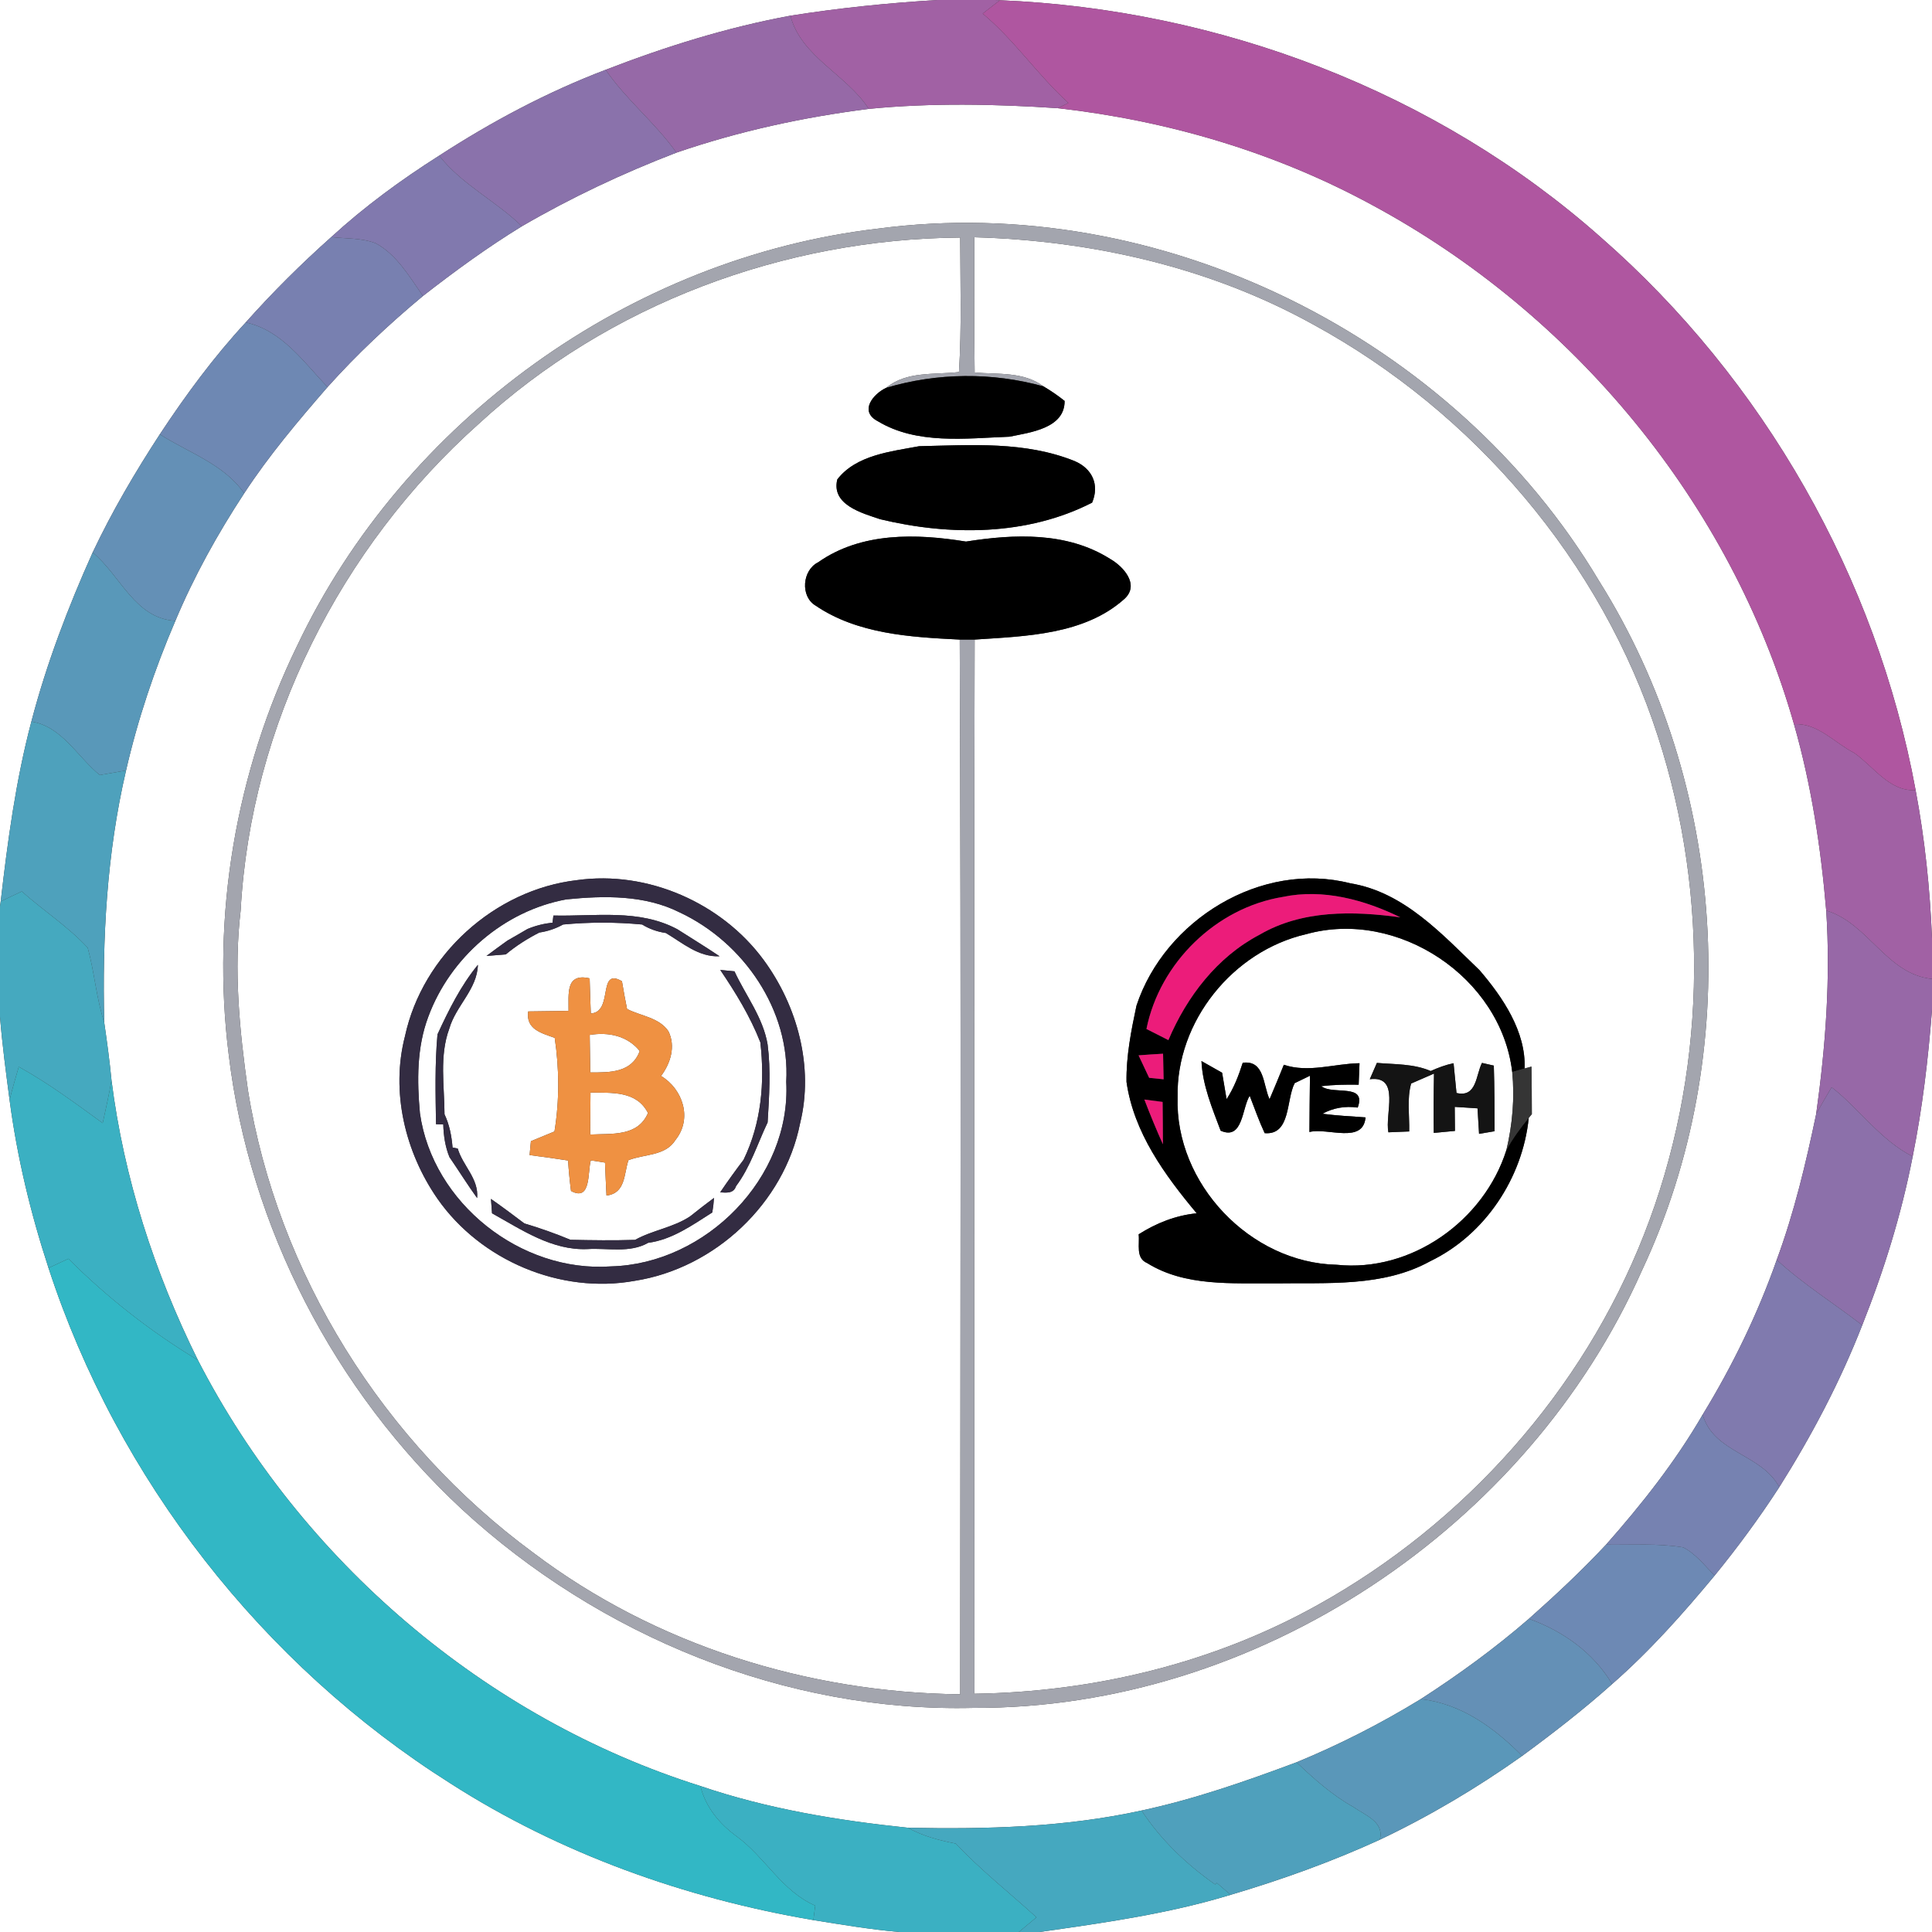 <?xml version="1.0" encoding="UTF-8" ?>
<!DOCTYPE svg PUBLIC "-//W3C//DTD SVG 1.1//EN" "http://www.w3.org/Graphics/SVG/1.1/DTD/svg11.dtd">
<svg width="250pt" height="250pt" viewBox="0 0 250 250" version="1.1" xmlns="http://www.w3.org/2000/svg">
<rect x="0" y="0" width="250" height="250" fill="#333333" stroke="none"/>
<g id="#ffffffff">
<path fill="#ffffff" opacity="1.00" d=" M 0.00 0.00 L 121.33 0.00 C 114.95 0.38 108.59 1.03 102.28 2.03 C 94.10 3.54 86.12 6.03 78.37 9.03 C 70.80 11.91 63.63 15.73 56.83 20.14 C 51.90 23.27 47.17 26.73 42.86 30.68 C 38.97 34.15 35.27 37.82 31.80 41.72 C 27.66 46.19 24.04 51.11 20.68 56.20 C 17.48 61.11 14.50 66.18 11.99 71.49 C 8.81 78.57 6.03 85.85 4.06 93.37 C 2.04 101.00 0.99 108.83 0.09 116.65 L 0.00 117.28 L 0.00 0.00 Z" />
<path fill="#ffffff" opacity="1.00" d=" M 128.75 0.00 L 250.00 0.00 L 250.00 121.41 C 249.74 114.98 249.07 108.57 247.88 102.24 C 242.82 74.74 228.23 49.16 207.19 30.75 C 185.89 11.84 157.76 1.20 129.39 0.03 L 128.75 0.00 Z" />
<path fill="#ffffff" opacity="1.00" d=" M 112.42 14.09 C 120.55 13.29 128.75 13.46 136.89 14.00 C 151.06 15.60 164.95 19.68 177.50 26.50 C 203.59 40.53 224.01 65.13 232.14 93.71 C 234.39 101.57 235.62 109.68 236.31 117.82 C 236.89 126.63 236.23 135.44 235.01 144.16 C 233.68 150.54 232.17 156.89 229.91 163.02 C 227.45 170.02 224.19 176.73 220.32 183.06 C 216.81 189.12 212.45 194.64 207.82 199.88 C 204.67 203.25 201.29 206.41 197.84 209.47 C 193.45 213.28 188.73 216.71 183.85 219.86 C 178.72 223.00 173.34 225.75 167.77 228.04 C 161.21 230.49 154.57 232.81 147.72 234.28 C 137.78 236.46 127.61 236.72 117.48 236.51 C 108.38 235.56 99.31 234.07 90.63 231.11 C 62.79 222.34 38.95 201.92 25.61 176.00 C 19.97 164.64 16.02 152.40 14.43 139.80 C 14.19 137.29 13.85 134.81 13.49 132.32 C 13.22 121.38 13.82 110.39 16.31 99.70 C 17.83 93.07 20.01 86.59 22.69 80.34 C 25.11 74.56 28.17 69.06 31.60 63.83 C 34.79 58.95 38.56 54.49 42.38 50.09 C 46.18 45.85 50.35 41.94 54.73 38.30 C 58.85 35.09 63.08 32.00 67.53 29.28 C 73.92 25.56 80.63 22.40 87.53 19.75 C 95.59 16.98 103.96 15.16 112.42 14.09 M 113.56 29.59 C 81.53 33.34 52.28 54.42 38.46 83.54 C 30.51 99.87 27.33 118.48 29.60 136.50 C 32.29 158.83 43.30 179.96 59.74 195.27 C 77.55 211.70 101.65 221.60 125.99 221.00 C 162.57 221.14 197.68 197.76 212.46 164.41 C 225.73 136.20 223.48 101.56 206.92 75.18 C 188.13 43.62 150.07 24.73 113.56 29.59 Z" />
<path fill="#ffffff" opacity="1.00" d=" M 61.93 54.86 C 78.75 39.36 101.45 30.91 124.25 30.74 C 124.26 36.54 124.45 42.35 124.09 48.14 C 120.93 48.52 117.31 47.99 114.68 50.18 C 112.97 50.98 111.14 53.23 113.58 54.50 C 118.64 57.56 124.96 56.72 130.61 56.51 C 133.32 55.96 137.79 55.42 137.76 51.88 C 136.89 51.18 135.98 50.56 135.03 50.00 C 132.46 48.06 129.13 48.47 126.12 48.20 C 126.03 42.36 126.07 36.53 126.08 30.70 C 141.28 31.13 156.51 34.56 169.88 41.96 C 190.71 53.30 207.24 72.64 214.53 95.28 C 221.30 116.15 220.77 139.35 212.72 159.79 C 204.79 180.00 189.49 197.14 170.53 207.67 C 157.00 215.23 141.54 218.94 126.09 219.17 C 126.08 173.70 126.01 128.23 126.12 82.76 C 132.74 82.32 140.34 82.15 145.53 77.47 C 147.49 75.64 145.36 73.29 143.63 72.31 C 138.06 68.80 131.24 69.09 125.00 70.08 C 118.57 69.03 111.44 68.84 105.87 72.76 C 103.81 73.78 103.54 77.17 105.53 78.36 C 110.96 82.05 117.83 82.45 124.19 82.76 C 124.38 128.25 124.27 173.75 124.25 219.24 C 104.53 219.02 84.78 212.86 69.00 200.92 C 49.63 186.67 35.90 164.85 32.08 141.05 C 31.00 133.37 30.22 125.57 31.14 117.83 C 32.44 93.82 44.05 70.81 61.93 54.86 M 108.35 62.03 C 107.53 65.32 111.55 66.40 113.91 67.19 C 122.91 69.36 132.94 69.34 141.32 65.04 C 142.30 62.71 141.33 60.63 139.05 59.66 C 132.64 57.08 125.69 57.59 118.94 57.74 C 115.28 58.43 110.80 58.87 108.35 62.03 M 74.66 113.89 C 64.00 115.13 54.68 123.59 52.41 134.06 C 50.54 141.27 52.42 149.09 56.62 155.13 C 62.20 163.11 72.52 167.48 82.13 165.74 C 92.51 164.12 101.48 155.71 103.53 145.36 C 105.33 138.08 103.20 130.18 98.81 124.21 C 93.37 116.82 83.78 112.61 74.66 113.89 M 147.06 130.13 C 146.37 133.38 145.72 136.66 145.77 140.00 C 146.71 146.56 150.71 152.04 154.85 157.00 C 152.14 157.27 149.62 158.27 147.34 159.72 C 147.50 161.00 146.91 162.79 148.44 163.44 C 153.37 166.51 159.44 166.01 165.00 166.07 C 171.74 165.96 178.95 166.58 185.07 163.20 C 192.16 159.79 197.03 152.44 197.82 144.65 L 198.22 144.17 C 198.22 142.12 198.20 140.07 198.17 138.02 L 197.28 138.26 C 197.48 133.53 194.47 129.05 191.45 125.54 C 186.61 120.90 181.68 115.43 174.73 114.30 C 163.21 111.35 150.72 119.04 147.06 130.13 Z" />
<path fill="#ffffff" opacity="1.00" d=" M 73.28 116.38 C 78.19 115.89 83.43 115.79 87.96 118.07 C 96.20 121.93 102.28 130.72 101.74 139.98 C 102.40 152.39 91.33 163.56 79.07 163.87 C 67.40 164.71 55.98 155.69 54.34 144.06 C 53.96 139.89 53.92 135.55 55.42 131.57 C 58.25 123.90 65.20 117.86 73.28 116.38 M 71.61 118.47 L 71.50 119.39 C 70.38 119.51 69.30 119.78 68.26 120.21 C 67.40 120.72 66.52 121.22 65.65 121.72 C 64.74 122.37 63.84 123.03 62.95 123.70 C 63.57 123.65 64.82 123.55 65.45 123.50 C 66.78 122.39 68.24 121.46 69.79 120.67 C 70.88 120.51 71.91 120.16 72.87 119.63 C 76.27 119.31 79.69 119.31 83.09 119.63 C 84.03 120.21 85.06 120.57 86.16 120.73 C 88.34 122.02 90.40 123.87 93.11 123.74 C 91.32 122.53 89.47 121.41 87.66 120.25 C 82.69 117.58 77.00 118.60 71.61 118.47 M 56.61 133.85 C 56.26 137.71 56.36 141.59 56.42 145.47 L 57.36 145.50 C 57.40 146.95 57.61 148.39 58.16 149.73 C 59.37 151.49 60.49 153.30 61.74 155.03 C 61.97 152.51 59.88 150.86 59.23 148.62 L 58.56 148.49 C 58.44 147.00 58.16 145.54 57.52 144.19 C 57.51 140.51 56.83 136.64 58.14 133.10 C 58.99 130.14 61.74 128.04 61.84 124.85 C 59.62 127.55 58.07 130.69 56.61 133.85 M 93.20 125.51 C 95.21 128.48 97.08 131.53 98.39 134.88 C 98.98 140.07 98.52 145.32 96.22 150.07 C 95.18 151.45 94.16 152.85 93.19 154.29 C 93.98 154.34 94.93 154.46 95.24 153.49 C 97.10 151.01 98.01 148.01 99.33 145.24 C 99.53 141.89 99.76 138.51 99.33 135.17 C 98.75 131.67 96.50 128.84 95.04 125.69 C 94.58 125.65 93.66 125.56 93.20 125.51 M 73.57 130.81 C 71.83 130.83 70.09 130.85 68.35 130.88 C 68.02 133.19 70.06 133.68 71.78 134.30 C 72.38 138.31 72.40 142.40 71.75 146.41 C 70.73 146.83 69.72 147.25 68.70 147.67 C 68.66 148.12 68.57 149.02 68.53 149.47 C 70.19 149.68 71.85 149.91 73.51 150.17 C 73.59 151.49 73.72 152.80 73.89 154.11 C 76.53 155.54 76.02 151.60 76.45 150.15 C 76.91 150.22 77.83 150.37 78.29 150.44 C 78.34 151.86 78.41 153.28 78.48 154.70 C 80.97 154.41 80.72 151.91 81.32 150.13 C 83.38 149.31 86.12 149.62 87.43 147.48 C 89.61 144.74 88.37 140.93 85.54 139.23 C 86.77 137.59 87.45 135.40 86.50 133.45 C 85.30 131.66 82.93 131.48 81.14 130.56 C 80.90 129.37 80.68 128.17 80.48 126.97 C 77.27 125.10 79.42 130.99 76.45 131.14 C 76.39 129.62 76.34 128.11 76.30 126.60 C 73.14 125.87 73.60 128.65 73.57 130.81 M 63.53 155.14 C 63.56 155.60 63.63 156.53 63.67 157.00 C 67.51 159.13 71.42 161.83 76.02 161.63 C 78.62 161.47 81.50 162.18 83.87 160.82 C 86.98 160.41 89.59 158.53 92.17 156.89 C 92.28 156.27 92.35 155.64 92.39 155.01 C 91.35 155.78 90.32 156.58 89.31 157.39 C 87.12 158.85 84.44 159.18 82.18 160.44 C 79.39 160.53 76.61 160.49 73.82 160.43 C 71.87 159.62 69.87 158.91 67.85 158.31 C 66.42 157.23 64.99 156.16 63.53 155.14 Z" />
<path fill="#ffffff" opacity="1.00" d=" M 152.38 141.96 C 152.18 132.17 159.54 123.06 169.03 120.88 C 180.86 117.58 194.24 126.47 195.68 138.71 C 196.01 142.09 195.71 145.51 194.93 148.81 C 192.04 157.96 182.63 164.68 172.97 163.66 C 161.78 163.42 152.02 153.16 152.38 141.96 M 166.13 137.78 C 165.52 139.27 164.92 140.77 164.28 142.24 C 163.42 140.41 163.67 137.16 160.81 137.52 C 160.29 139.16 159.67 140.78 158.72 142.23 C 158.58 141.37 158.29 139.66 158.14 138.81 C 157.47 138.43 156.14 137.68 155.47 137.30 C 155.61 140.45 156.86 143.40 157.95 146.31 C 160.86 147.60 160.70 143.36 161.71 141.79 C 162.34 143.41 162.91 145.05 163.65 146.63 C 167.05 146.91 166.41 142.31 167.53 140.16 C 168.02 139.92 169.01 139.44 169.51 139.20 C 169.47 141.62 169.46 144.05 169.44 146.48 C 171.77 145.88 176.39 148.08 176.70 144.59 C 174.84 144.46 172.97 144.36 171.12 144.12 C 172.52 143.36 174.04 143.09 175.69 143.32 C 176.85 140.10 172.52 141.75 170.97 140.55 C 172.57 140.36 174.19 140.33 175.81 140.36 C 175.85 139.43 175.88 138.51 175.92 137.58 C 172.66 137.63 169.32 138.86 166.13 137.78 M 185.13 138.59 C 182.93 137.64 180.51 137.74 178.17 137.54 C 177.94 138.07 177.48 139.12 177.25 139.65 C 181.26 139.14 179.17 144.19 179.66 146.52 C 180.55 146.48 181.45 146.44 182.35 146.41 C 182.40 144.35 182.04 142.21 182.60 140.21 C 183.34 139.89 184.82 139.24 185.56 138.92 C 185.51 141.48 185.50 144.04 185.53 146.60 C 186.44 146.52 187.35 146.43 188.27 146.34 C 188.26 145.56 188.25 144.01 188.24 143.23 C 188.98 143.28 190.46 143.37 191.19 143.42 C 191.24 144.25 191.34 145.89 191.39 146.72 C 191.89 146.63 192.90 146.47 193.40 146.38 C 193.39 143.55 193.39 140.72 193.30 137.89 C 192.92 137.80 192.15 137.63 191.77 137.54 C 190.97 139.06 191.12 142.07 188.47 141.43 C 188.38 140.47 188.19 138.54 188.09 137.58 C 187.07 137.79 186.08 138.16 185.13 138.59 Z" />
<path fill="#ffffff" opacity="1.00" d=" M 247.50 149.65 C 248.76 143.39 249.51 137.03 250.00 130.66 L 250.00 250.00 L 134.50 250.00 C 142.81 248.82 151.18 247.65 159.24 245.19 C 165.82 243.24 172.30 240.92 178.54 238.06 C 184.99 235.00 191.15 231.34 196.97 227.21 C 200.97 224.27 204.91 221.22 208.61 217.91 C 213.47 213.66 217.76 208.83 221.88 203.87 C 224.86 200.21 227.67 196.40 230.24 192.43 C 234.43 185.78 238.11 178.81 240.97 171.48 C 243.78 164.42 246.05 157.12 247.50 149.65 Z" />
<path fill="#ffffff" opacity="1.00" d=" M 0.00 131.57 C 0.29 135.17 0.77 138.76 1.24 142.34 C 2.21 149.72 3.96 157.00 6.28 164.08 C 15.21 191.42 33.94 215.38 58.25 230.75 C 72.44 239.86 88.67 245.64 105.25 248.46 C 108.95 249.05 112.65 249.68 116.39 250.00 L 0.00 250.00 L 0.00 131.57 Z" />
<path fill="#ffffff" opacity="1.00" d=" M 76.31 133.92 C 78.72 133.52 81.18 134.02 82.78 136.00 C 81.76 138.82 78.88 138.79 76.38 138.77 C 76.36 137.16 76.33 135.54 76.31 133.92 Z" />
<path fill="#ffffff" opacity="1.00" d=" M 76.41 141.38 C 79.16 141.42 82.36 141.12 83.85 144.02 C 82.53 147.12 79.12 146.66 76.37 146.81 C 76.38 145.00 76.39 143.19 76.41 141.38 Z" />
</g>
<g id="#a161a4ff">
<path fill="#a161a4" opacity="1.00" d=" M 121.33 0.00 L 128.75 0.00 L 129.39 0.03 C 128.83 0.46 127.72 1.33 127.16 1.76 C 131.28 5.20 134.29 9.72 138.25 13.32 C 137.91 13.49 137.23 13.83 136.89 14.00 C 128.75 13.46 120.55 13.29 112.42 14.09 C 109.55 9.64 103.65 7.36 102.28 2.03 C 108.59 1.03 114.95 0.38 121.33 0.00 Z" />
<path fill="#a161a4" opacity="1.00" d=" M 232.14 93.71 C 235.23 93.53 237.37 96.12 239.92 97.42 C 242.43 99.16 244.51 102.47 247.88 102.24 C 249.07 108.57 249.74 114.98 250.00 121.41 L 250.00 126.67 C 244.14 126.09 241.79 119.48 236.31 117.82 C 235.62 109.68 234.39 101.57 232.14 93.71 Z" />
</g>
<g id="#af56a0ff">
<path fill="#af56a0" opacity="1.00" d=" M 127.16 1.76 C 127.72 1.33 128.83 0.46 129.39 0.03 C 157.76 1.20 185.89 11.84 207.19 30.75 C 228.23 49.16 242.82 74.74 247.88 102.24 C 244.51 102.47 242.43 99.16 239.92 97.42 C 237.37 96.12 235.23 93.53 232.14 93.71 C 224.01 65.13 203.59 40.53 177.50 26.50 C 164.95 19.68 151.06 15.60 136.89 14.00 C 137.23 13.83 137.91 13.49 138.25 13.32 C 134.29 9.72 131.28 5.20 127.16 1.76 Z" />
</g>
<g id="#9669a7ff">
<path fill="#9669a7" opacity="1.00" d=" M 78.37 9.03 C 86.12 6.03 94.10 3.54 102.28 2.03 C 103.65 7.36 109.55 9.64 112.42 14.09 C 103.96 15.16 95.59 16.98 87.53 19.75 C 84.80 15.89 81.04 12.93 78.37 9.03 Z" />
</g>
<g id="#8a72abff">
<path fill="#8a72ab" opacity="1.00" d=" M 56.83 20.14 C 63.63 15.73 70.80 11.91 78.37 9.03 C 81.04 12.93 84.80 15.89 87.53 19.75 C 80.63 22.40 73.92 25.56 67.53 29.28 C 64.16 25.99 59.76 23.89 56.83 20.14 Z" />
</g>
<g id="#8179aeff">
<path fill="#8179ae" opacity="1.00" d=" M 42.86 30.68 C 47.17 26.73 51.90 23.27 56.83 20.14 C 59.76 23.89 64.16 25.99 67.53 29.28 C 63.08 32.00 58.85 35.09 54.73 38.30 C 52.98 35.81 51.37 32.96 48.60 31.47 C 46.78 30.78 44.77 30.89 42.86 30.68 Z" />
</g>
<g id="#a3a5aeff">
<path fill="#a3a5ae" opacity="1.00" d=" M 113.56 29.59 C 150.07 24.73 188.13 43.62 206.92 75.18 C 223.48 101.56 225.73 136.20 212.46 164.41 C 197.68 197.76 162.57 221.14 125.99 221.00 C 101.65 221.60 77.55 211.70 59.74 195.27 C 43.30 179.96 32.29 158.83 29.60 136.50 C 27.33 118.48 30.51 99.87 38.46 83.54 C 52.28 54.42 81.53 33.34 113.56 29.59 M 61.93 54.86 C 44.05 70.81 32.44 93.82 31.14 117.83 C 30.22 125.57 31.00 133.37 32.08 141.05 C 35.90 164.85 49.63 186.67 69.00 200.92 C 84.78 212.86 104.53 219.02 124.25 219.24 C 124.27 173.75 124.38 128.25 124.19 82.76 C 124.67 82.76 125.64 82.76 126.12 82.76 C 126.01 128.23 126.08 173.70 126.09 219.17 C 141.54 218.94 157.00 215.23 170.53 207.67 C 189.49 197.14 204.79 180.00 212.72 159.79 C 220.77 139.35 221.30 116.15 214.53 95.28 C 207.24 72.64 190.71 53.30 169.88 41.96 C 156.51 34.56 141.28 31.13 126.08 30.70 C 126.07 36.53 126.03 42.36 126.12 48.20 C 129.13 48.47 132.46 48.06 135.03 50.00 C 128.39 48.15 121.29 48.22 114.68 50.18 C 117.31 47.99 120.93 48.52 124.09 48.14 C 124.45 42.35 124.26 36.54 124.25 30.74 C 101.45 30.91 78.75 39.36 61.93 54.86 Z" />
</g>
<g id="#7880b0ff">
<path fill="#7880b0" opacity="1.00" d=" M 31.80 41.72 C 35.27 37.82 38.97 34.15 42.86 30.68 C 44.77 30.89 46.78 30.78 48.60 31.47 C 51.37 32.96 52.98 35.81 54.73 38.30 C 50.35 41.94 46.18 45.85 42.38 50.09 C 39.29 46.83 36.47 42.74 31.80 41.72 Z" />
</g>
<g id="#6e88b3ff">
<path fill="#6e88b3" opacity="1.00" d=" M 20.68 56.20 C 24.04 51.11 27.66 46.19 31.80 41.72 C 36.47 42.74 39.29 46.83 42.38 50.09 C 38.56 54.49 34.79 58.95 31.60 63.83 C 28.96 60.04 24.41 58.59 20.68 56.20 Z" />
</g>
<g id="#000000ff">
<path fill="#000000" opacity="1.00" d=" M 114.68 50.18 C 121.29 48.22 128.39 48.15 135.03 50.00 C 135.98 50.56 136.89 51.18 137.76 51.88 C 137.79 55.42 133.32 55.96 130.61 56.51 C 124.96 56.72 118.64 57.56 113.58 54.50 C 111.14 53.23 112.97 50.98 114.68 50.18 Z" />
<path fill="#000000" opacity="1.00" d=" M 108.35 62.03 C 110.80 58.87 115.28 58.43 118.94 57.74 C 125.69 57.59 132.64 57.08 139.05 59.66 C 141.33 60.63 142.30 62.71 141.32 65.04 C 132.94 69.34 122.91 69.36 113.91 67.19 C 111.55 66.40 107.53 65.32 108.35 62.03 Z" />
<path fill="#000000" opacity="1.00" d=" M 105.87 72.76 C 111.44 68.84 118.57 69.03 125.00 70.08 C 131.24 69.09 138.06 68.80 143.63 72.31 C 145.36 73.29 147.49 75.64 145.53 77.47 C 140.34 82.15 132.74 82.32 126.12 82.76 C 125.64 82.76 124.67 82.76 124.19 82.76 C 117.83 82.45 110.96 82.05 105.53 78.36 C 103.54 77.17 103.81 73.78 105.87 72.76 Z" />
<path fill="#000000" opacity="1.00" d=" M 147.06 130.13 C 150.72 119.04 163.21 111.35 174.73 114.30 C 181.68 115.43 186.61 120.90 191.45 125.54 C 194.47 129.05 197.48 133.53 197.28 138.26 L 195.68 138.71 C 194.24 126.47 180.86 117.58 169.03 120.88 C 159.54 123.06 152.18 132.17 152.38 141.96 C 152.02 153.16 161.78 163.42 172.97 163.66 C 182.63 164.68 192.04 157.96 194.93 148.81 C 195.74 147.33 196.74 145.95 197.82 144.65 C 197.03 152.44 192.16 159.79 185.07 163.20 C 178.95 166.58 171.74 165.96 165.00 166.07 C 159.44 166.01 153.37 166.51 148.44 163.44 C 146.91 162.79 147.50 161.00 147.34 159.72 C 149.62 158.27 152.14 157.27 154.85 157.00 C 150.71 152.04 146.71 146.56 145.77 140.00 C 145.72 136.66 146.37 133.38 147.06 130.13 M 148.35 133.15 C 149.06 133.51 150.48 134.23 151.19 134.59 C 153.57 128.97 157.50 123.83 162.97 120.96 C 168.49 117.73 175.07 117.87 181.20 118.70 C 176.53 116.42 171.18 114.97 166.00 116.06 C 157.37 117.46 150.07 124.59 148.35 133.15 M 147.33 136.56 C 147.67 137.29 148.36 138.74 148.70 139.47 C 149.17 139.52 150.10 139.61 150.57 139.66 C 150.55 138.55 150.53 137.45 150.50 136.35 C 149.44 136.41 148.38 136.48 147.33 136.56 M 148.08 142.28 C 148.83 144.23 149.62 146.16 150.48 148.07 C 150.48 146.24 150.46 144.41 150.44 142.59 C 149.85 142.51 148.67 142.36 148.08 142.28 Z" />
<path fill="#000000" opacity="1.00" d=" M 166.13 137.78 C 169.32 138.86 172.66 137.63 175.92 137.58 C 175.88 138.51 175.85 139.43 175.81 140.36 C 174.19 140.33 172.57 140.36 170.97 140.55 C 172.52 141.75 176.85 140.10 175.69 143.32 C 174.04 143.09 172.52 143.36 171.12 144.12 C 172.97 144.36 174.84 144.46 176.70 144.59 C 176.39 148.08 171.77 145.88 169.44 146.48 C 169.46 144.05 169.47 141.62 169.51 139.20 C 169.01 139.44 168.02 139.92 167.53 140.16 C 166.41 142.31 167.05 146.91 163.65 146.63 C 162.91 145.05 162.34 143.41 161.71 141.79 C 160.70 143.36 160.86 147.60 157.95 146.31 C 156.86 143.40 155.61 140.45 155.47 137.30 C 156.14 137.68 157.47 138.43 158.14 138.81 C 158.29 139.66 158.58 141.37 158.72 142.23 C 159.67 140.78 160.29 139.16 160.81 137.52 C 163.67 137.16 163.42 140.41 164.28 142.24 C 164.92 140.77 165.52 139.27 166.13 137.78 Z" />
</g>
<g id="#6490b6ff">
<path fill="#6490b6" opacity="1.00" d=" M 11.99 71.49 C 14.50 66.18 17.48 61.11 20.68 56.20 C 24.41 58.59 28.96 60.04 31.60 63.83 C 28.17 69.06 25.11 74.56 22.69 80.34 C 17.43 80.03 15.60 74.46 11.99 71.49 Z" />
<path fill="#6490b6" opacity="1.00" d=" M 183.85 219.86 C 188.73 216.71 193.45 213.28 197.84 209.47 C 202.25 211.06 206.18 213.84 208.61 217.91 C 204.91 221.22 200.97 224.27 196.97 227.21 C 193.35 223.57 189.11 220.46 183.85 219.86 Z" />
</g>
<g id="#5998b9ff">
<path fill="#5998b9" opacity="1.00" d=" M 4.06 93.37 C 6.03 85.85 8.81 78.57 11.99 71.49 C 15.60 74.46 17.43 80.03 22.69 80.34 C 20.01 86.59 17.83 93.07 16.31 99.70 C 15.18 99.89 14.04 100.09 12.91 100.29 C 10.03 97.95 8.00 93.98 4.06 93.37 Z" />
</g>
<g id="#4ea1bcff">
<path fill="#4ea1bc" opacity="1.00" d=" M 4.06 93.37 C 8.00 93.98 10.03 97.95 12.91 100.29 C 14.04 100.09 15.18 99.89 16.31 99.70 C 13.82 110.39 13.22 121.38 13.49 132.32 C 12.46 129.16 12.23 125.83 11.35 122.64 C 8.80 119.89 5.62 117.84 2.82 115.35 C 1.91 115.77 1.00 116.21 0.09 116.65 C 0.99 108.83 2.04 101.00 4.06 93.37 Z" />
</g>
<g id="#332c42ff">
<path fill="#332c42" opacity="1.00" d=" M 74.66 113.89 C 83.78 112.61 93.37 116.82 98.81 124.21 C 103.20 130.18 105.33 138.08 103.53 145.36 C 101.48 155.71 92.51 164.12 82.13 165.74 C 72.52 167.48 62.20 163.11 56.62 155.13 C 52.42 149.09 50.54 141.27 52.41 134.06 C 54.68 123.59 64.00 115.13 74.66 113.89 M 73.28 116.38 C 65.20 117.86 58.25 123.90 55.42 131.57 C 53.92 135.55 53.96 139.89 54.34 144.06 C 55.98 155.69 67.40 164.71 79.07 163.87 C 91.33 163.56 102.40 152.39 101.74 139.98 C 102.28 130.72 96.20 121.93 87.96 118.07 C 83.43 115.79 78.19 115.89 73.28 116.38 Z" />
<path fill="#332c42" opacity="1.00" d=" M 71.61 118.47 C 77.00 118.60 82.69 117.58 87.66 120.25 C 89.47 121.41 91.32 122.53 93.11 123.74 C 90.40 123.87 88.34 122.02 86.16 120.73 C 85.06 120.57 84.03 120.21 83.09 119.63 C 79.69 119.31 76.27 119.31 72.87 119.63 C 71.91 120.16 70.88 120.51 69.79 120.67 C 68.24 121.46 66.78 122.39 65.45 123.50 C 64.82 123.55 63.57 123.65 62.95 123.70 C 63.84 123.03 64.74 122.37 65.65 121.72 C 66.52 121.22 67.40 120.72 68.26 120.21 C 69.30 119.78 70.38 119.51 71.50 119.39 L 71.61 118.47 Z" />
<path fill="#332c42" opacity="1.00" d=" M 56.61 133.85 C 58.07 130.69 59.62 127.55 61.84 124.85 C 61.74 128.04 58.99 130.14 58.14 133.10 C 56.83 136.64 57.51 140.51 57.52 144.19 C 58.16 145.54 58.44 147.00 58.56 148.49 L 59.23 148.62 C 59.88 150.86 61.97 152.51 61.74 155.03 C 60.49 153.30 59.37 151.49 58.16 149.73 C 57.61 148.39 57.40 146.95 57.36 145.50 L 56.42 145.47 C 56.36 141.59 56.26 137.71 56.61 133.85 Z" />
<path fill="#332c42" opacity="1.00" d=" M 93.20 125.51 C 93.66 125.56 94.58 125.65 95.04 125.69 C 96.50 128.84 98.75 131.67 99.33 135.17 C 99.76 138.51 99.53 141.89 99.33 145.24 C 98.01 148.01 97.10 151.01 95.24 153.49 C 94.93 154.46 93.98 154.34 93.19 154.29 C 94.16 152.85 95.18 151.45 96.22 150.07 C 98.52 145.32 98.98 140.07 98.39 134.88 C 97.08 131.53 95.21 128.48 93.20 125.51 Z" />
<path fill="#332c42" opacity="1.00" d=" M 63.53 155.14 C 64.99 156.16 66.42 157.23 67.85 158.31 C 69.87 158.91 71.87 159.62 73.82 160.43 C 76.61 160.49 79.39 160.53 82.18 160.44 C 84.44 159.18 87.12 158.85 89.31 157.39 C 90.32 156.58 91.35 155.78 92.39 155.01 C 92.35 155.64 92.28 156.27 92.17 156.89 C 89.59 158.53 86.98 160.41 83.87 160.82 C 81.50 162.18 78.62 161.47 76.02 161.63 C 71.42 161.83 67.51 159.13 63.67 157.00 C 63.63 156.53 63.56 155.60 63.53 155.14 Z" />
</g>
<g id="#45a9bfff">
<path fill="#45a9bf" opacity="1.00" d=" M 0.09 116.65 C 1.00 116.21 1.91 115.77 2.82 115.35 C 5.62 117.84 8.80 119.89 11.35 122.64 C 12.23 125.83 12.46 129.16 13.49 132.32 C 13.85 134.81 14.19 137.29 14.43 139.80 C 14.10 141.65 13.70 143.49 13.29 145.33 C 9.76 142.77 6.25 140.15 2.43 138.04 C 2.01 139.47 1.59 140.90 1.24 142.34 C 0.77 138.76 0.29 135.17 0.00 131.57 L 0.00 117.28 L 0.09 116.65 Z" />
</g>
<g id="#ec1c7aff">
<path fill="#ec1c7a" opacity="1.00" d=" M 148.35 133.15 C 150.07 124.59 157.37 117.46 166.00 116.06 C 171.18 114.97 176.53 116.42 181.20 118.70 C 175.07 117.87 168.49 117.73 162.97 120.96 C 157.50 123.83 153.57 128.97 151.19 134.59 C 150.48 134.23 149.06 133.51 148.35 133.15 Z" />
<path fill="#ec1c7a" opacity="1.00" d=" M 147.33 136.56 C 148.38 136.48 149.44 136.41 150.50 136.35 C 150.53 137.45 150.55 138.55 150.57 139.66 C 150.10 139.61 149.17 139.52 148.70 139.47 C 148.36 138.74 147.67 137.29 147.33 136.56 Z" />
<path fill="#ec1c7a" opacity="1.00" d=" M 148.08 142.28 C 148.67 142.36 149.85 142.51 150.44 142.59 C 150.46 144.41 150.48 146.24 150.48 148.07 C 149.62 146.16 148.83 144.23 148.08 142.28 Z" />
</g>
<g id="#9768a7ff">
<path fill="#9768a7" opacity="1.00" d=" M 236.31 117.82 C 241.79 119.48 244.14 126.09 250.00 126.67 L 250.00 130.66 C 249.51 137.03 248.76 143.39 247.50 149.65 C 243.31 147.53 240.65 143.52 237.01 140.69 C 236.33 141.84 235.65 142.99 235.01 144.16 C 236.23 135.44 236.89 126.63 236.31 117.82 Z" />
</g>
<g id="#ef9142ff">
<path fill="#ef9142" opacity="1.00" d=" M 73.57 130.81 C 73.60 128.65 73.14 125.87 76.30 126.60 C 76.34 128.11 76.39 129.62 76.45 131.14 C 79.42 130.99 77.27 125.10 80.48 126.97 C 80.68 128.17 80.90 129.37 81.14 130.56 C 82.93 131.48 85.30 131.66 86.50 133.45 C 87.45 135.40 86.77 137.59 85.54 139.23 C 88.37 140.93 89.61 144.74 87.43 147.48 C 86.12 149.62 83.38 149.31 81.32 150.13 C 80.72 151.91 80.97 154.41 78.48 154.70 C 78.41 153.28 78.34 151.86 78.29 150.44 C 77.83 150.37 76.91 150.22 76.45 150.15 C 76.02 151.60 76.53 155.54 73.89 154.11 C 73.72 152.80 73.59 151.49 73.51 150.17 C 71.85 149.91 70.19 149.68 68.53 149.47 C 68.57 149.02 68.66 148.12 68.70 147.67 C 69.72 147.25 70.73 146.83 71.75 146.41 C 72.40 142.40 72.38 138.31 71.78 134.30 C 70.06 133.68 68.02 133.19 68.35 130.88 C 70.09 130.85 71.83 130.83 73.57 130.81 M 76.31 133.92 C 76.33 135.54 76.36 137.16 76.38 138.77 C 78.88 138.79 81.76 138.82 82.78 136.00 C 81.18 134.02 78.72 133.52 76.31 133.92 M 76.41 141.38 C 76.39 143.19 76.38 145.00 76.37 146.81 C 79.12 146.66 82.53 147.12 83.85 144.02 C 82.36 141.12 79.16 141.42 76.41 141.38 Z" />
</g>
<g id="#141414ff">
<path fill="#141414" opacity="1.00" d=" M 185.13 138.59 C 186.08 138.16 187.07 137.79 188.09 137.58 C 188.19 138.54 188.38 140.47 188.47 141.43 C 191.12 142.07 190.97 139.06 191.77 137.54 C 192.15 137.63 192.92 137.80 193.30 137.89 C 193.39 140.72 193.39 143.55 193.40 146.38 C 192.90 146.47 191.89 146.63 191.39 146.72 C 191.34 145.89 191.24 144.25 191.19 143.42 C 190.46 143.37 188.98 143.28 188.24 143.23 C 188.25 144.01 188.26 145.56 188.27 146.34 C 187.35 146.43 186.44 146.52 185.53 146.60 C 185.50 144.04 185.51 141.48 185.56 138.92 C 184.82 139.24 183.34 139.89 182.60 140.21 C 182.04 142.21 182.40 144.35 182.35 146.41 C 181.45 146.44 180.55 146.48 179.66 146.52 C 179.17 144.19 181.26 139.14 177.25 139.65 C 177.48 139.12 177.94 138.07 178.17 137.54 C 180.51 137.74 182.93 137.64 185.13 138.59 Z" />
</g>
<g id="#3bb0c2ff">
<path fill="#3bb0c2" opacity="1.00" d=" M 2.43 138.04 C 6.25 140.15 9.76 142.77 13.29 145.33 C 13.70 143.49 14.10 141.65 14.43 139.80 C 16.02 152.40 19.97 164.64 25.61 176.00 C 19.53 172.33 13.88 167.91 8.85 162.88 C 8.21 163.18 6.92 163.78 6.28 164.08 C 3.96 157.00 2.21 149.72 1.24 142.34 C 1.59 140.90 2.01 139.47 2.43 138.04 Z" />
<path fill="#3bb0c2" opacity="1.00" d=" M 90.63 231.11 C 99.31 234.07 108.38 235.56 117.48 236.51 C 119.40 237.59 121.53 238.14 123.68 238.56 C 126.91 242.00 130.63 244.92 134.12 248.10 C 133.36 248.74 132.60 249.37 131.84 250.00 L 116.39 250.00 C 112.65 249.68 108.95 249.05 105.25 248.46 C 105.31 247.99 105.43 247.05 105.49 246.59 C 101.20 244.73 99.02 240.35 95.37 237.66 C 93.12 236.03 91.31 233.87 90.63 231.11 Z" />
</g>
<g id="#353535ff">
<path fill="#353535" opacity="1.00" d=" M 195.68 138.71 L 197.28 138.26 L 198.17 138.02 C 198.20 140.07 198.22 142.12 198.22 144.17 L 197.82 144.65 C 196.74 145.95 195.74 147.33 194.93 148.81 C 195.71 145.51 196.01 142.09 195.68 138.71 Z" />
</g>
<g id="#8c70aaff">
<path fill="#8c70aa" opacity="1.00" d=" M 235.01 144.16 C 235.65 142.99 236.33 141.84 237.01 140.69 C 240.65 143.52 243.31 147.53 247.50 149.65 C 246.05 157.12 243.78 164.42 240.97 171.48 C 237.30 168.64 233.33 166.18 229.91 163.02 C 232.17 156.89 233.68 150.54 235.01 144.16 Z" />
</g>
<g id="#32b7c5ff">
<path fill="#32b7c5" opacity="1.00" d=" M 6.28 164.08 C 6.92 163.78 8.21 163.18 8.85 162.88 C 13.88 167.91 19.53 172.33 25.61 176.00 C 38.95 201.92 62.79 222.34 90.63 231.11 C 91.31 233.87 93.12 236.03 95.37 237.66 C 99.02 240.35 101.20 244.73 105.49 246.59 C 105.43 247.05 105.31 247.99 105.25 248.46 C 88.67 245.64 72.44 239.86 58.25 230.75 C 33.94 215.38 15.21 191.42 6.28 164.08 Z" />
</g>
<g id="#807aaeff">
<path fill="#807aae" opacity="1.00" d=" M 220.32 183.06 C 224.19 176.73 227.45 170.02 229.91 163.02 C 233.33 166.18 237.30 168.64 240.97 171.48 C 238.11 178.81 234.43 185.78 230.24 192.43 C 227.93 188.11 221.77 188.03 220.32 183.06 Z" />
</g>
<g id="#7682b1ff">
<path fill="#7682b1" opacity="1.00" d=" M 207.82 199.88 C 212.45 194.64 216.81 189.12 220.32 183.06 C 221.77 188.03 227.93 188.11 230.24 192.43 C 227.67 196.40 224.86 200.21 221.88 203.87 C 220.58 202.60 219.45 201.07 217.81 200.23 C 214.51 199.68 211.15 199.93 207.82 199.88 Z" />
</g>
<g id="#6d89b4ff">
<path fill="#6d89b4" opacity="1.00" d=" M 197.84 209.47 C 201.29 206.41 204.67 203.25 207.82 199.88 C 211.15 199.93 214.51 199.68 217.81 200.23 C 219.45 201.07 220.58 202.60 221.88 203.87 C 217.76 208.83 213.47 213.66 208.61 217.91 C 206.18 213.84 202.25 211.06 197.84 209.47 Z" />
</g>
<g id="#5a97b9ff">
<path fill="#5a97b9" opacity="1.00" d=" M 167.77 228.04 C 173.34 225.75 178.72 223.00 183.85 219.86 C 189.11 220.46 193.35 223.57 196.97 227.21 C 191.15 231.34 184.99 235.00 178.54 238.06 C 179.19 235.74 176.59 234.87 175.12 233.82 C 172.38 232.29 170.04 230.19 167.77 228.04 Z" />
</g>
<g id="#4fa0bcff">
<path fill="#4fa0bc" opacity="1.00" d=" M 147.72 234.28 C 154.57 232.81 161.21 230.49 167.77 228.04 C 170.04 230.19 172.38 232.29 175.12 233.82 C 176.59 234.87 179.19 235.74 178.54 238.06 C 172.30 240.92 165.82 243.24 159.24 245.19 C 158.79 244.81 157.91 244.04 157.46 243.65 L 157.24 243.85 C 153.53 241.24 150.22 238.09 147.72 234.28 Z" />
</g>
<g id="#45a8bfff">
<path fill="#45a8bf" opacity="1.00" d=" M 117.48 236.51 C 127.61 236.72 137.78 236.46 147.72 234.28 C 150.22 238.09 153.53 241.24 157.24 243.85 L 157.46 243.65 C 157.91 244.04 158.79 244.81 159.24 245.19 C 151.18 247.65 142.81 248.82 134.50 250.00 L 131.84 250.00 C 132.60 249.37 133.36 248.74 134.12 248.10 C 130.63 244.92 126.91 242.00 123.68 238.56 C 121.53 238.14 119.40 237.59 117.48 236.51 Z" />
</g>
</svg>
